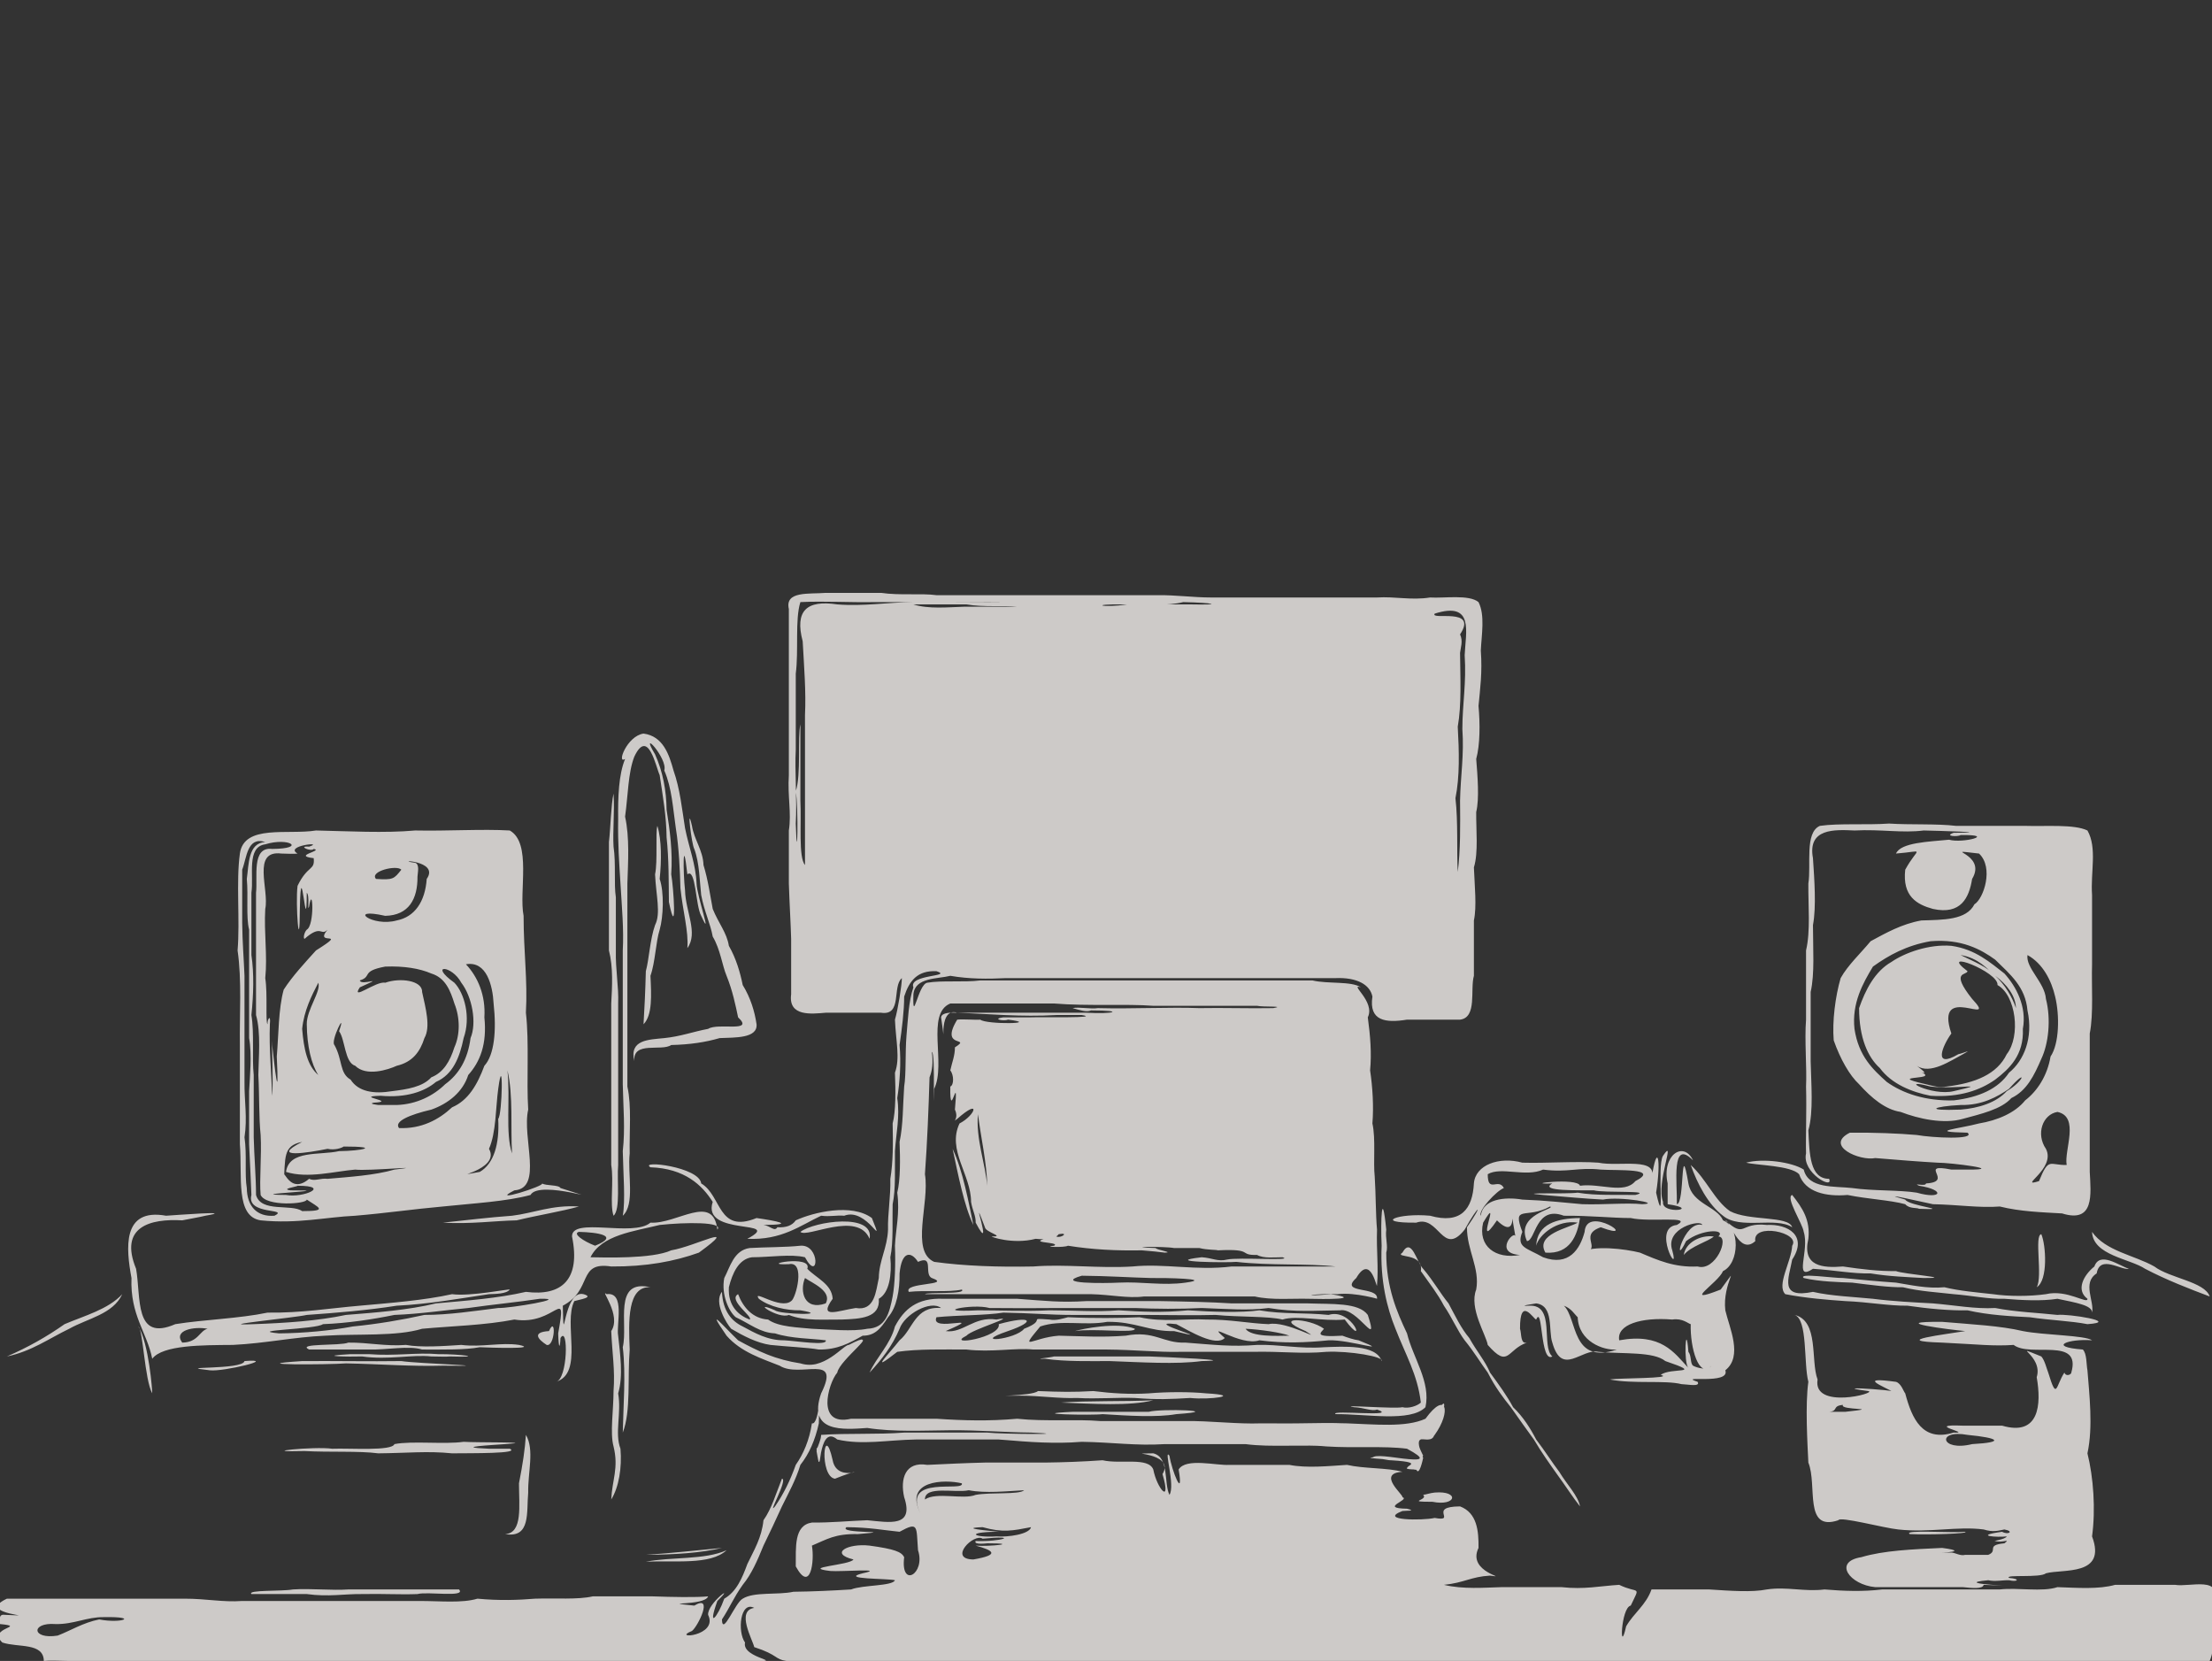 <?xml version='1.0' encoding='utf-8'?>
<!-- Generator: imaengine 6.0   -->
<svg viewBox="0,0,959,720" xmlns:xlink="http://www.w3.org/1999/xlink" xmlns="http://www.w3.org/2000/svg" width="959" height="720" version="1.1">
<rect x="0" y="0" width="959" height="720" fill="#333333" stroke="none"/>
<defs/>
<g id="layer0" opacity="0.8">
<path d="M19,720C23.1,719.5 36.2,720.5 43,720L68,720L94,720L120,720L145,720L171,720L197,720L223,720L248,720L274,720L300,720L325,720C342.7,720.3 321.4,719.2 323,712C319.6,707.3 320.9,693.8 327,697C319,698.2 326.3,710.8 327,714C337.5,717.4 335.8,719.3 341,720L367,720L392,720L418,720L444,720L469,720L495,720L521,720L547,720L572,720L598,720L624,720L649,720L675,720L701,720L727,720L752,720L778,720L804,720L829,720L855,720L881,720L907,720L932,720L958,720C960.8,713.7 959.2,703.5 959,695C964.6,682.8 949.1,688.1 943,687L917,687C909.9,689 900.7,688.3 892,688C885.4,690.2 874.8,688.1 867,689L842,689L816,689C807.6,690 799.4,689.7 791,689C782.4,690.1 774.7,687.7 766,689C759.5,690.3 750.3,689.6 741,689L716,689C713.6,695.8 708.4,699.1 705,705C702,718.5 702.7,696.8 707,696C711.3,686.9 710.5,691.1 702,687C693.7,687.5 686.8,689.1 677,688L651,688C643.6,688.2 634.2,689 626,687C634.9,686.1 637.6,683.5 646,683C654.9,684.2 635.8,681.7 641,671C641.1,663.7 640.4,655.8 633,653C618.6,653.1 632,659.8 622,658C616.8,659.2 597.3,659.1 608,655C609.4,654.8 614.5,655.1 610,654C597.5,653.8 611.7,650.1 608,649C608.6,648 596.7,638.7 608,638C601.6,636.2 591.3,636.7 584,635C576.1,635.5 566.5,636.5 559,635L533,635C527.5,635.4 514.1,631.8 511,637C513.3,650.7 508,637.5 507,631C504.3,627.5 509.7,644 507,648C504.5,642.8 507,631.7 500,630C484.9,630.3 510,629 504,639C508,652.7 501.6,645.3 500,637C497.8,631.5 485.9,634.8 478,633C469.5,633.6 461.2,633.9 453,634L427,634C418.7,634.2 410.4,634.6 402,635C392.4,633.4 390.2,641.1 392,649C396.4,662.2 385.6,659.9 376,659C367.8,659.3 360.1,660.1 352,660C344.1,661.2 345.1,670.8 345,679C351.4,690.8 353.2,676.6 352,670C358.5,667.3 361.9,664.8 372,665C391,663.4 362.9,665 367,662C377.2,662.1 382.9,663.3 390,664C398.4,659.4 397.2,661.7 398,672C401.4,682.2 390.3,688.8 392,675C390.8,672.7 387.9,671.5 377,670C367.5,668.9 359.4,673.4 370,676C368.7,678.5 346.7,679.4 360,681C364.7,681.4 384.7,679.7 374,682C363.6,684.6 384.9,684.2 388,685C387,687.6 374,687 369,689C360.8,689.5 352.6,689.9 344,690C337.1,691.5 326.9,689.9 322,693C318.7,694.7 313.2,709.5 313,702C316.6,696.5 317.9,692.8 322,687C325.8,682.4 328.4,676.4 331,670C333.7,664.5 336.4,658.7 339,653C341.9,647.1 345,641.6 347,635C350.8,630.2 353.4,624.3 355,617C355.4,599.6 355.2,618 352,617C350.9,624.3 348.3,630.3 345,635C342.6,641.7 339.8,647.5 336,653C332.4,657.4 341.8,641.1 339,641C336.5,647.2 334.6,653.9 331,659C330.2,666.7 326.9,671.9 324,678C321.8,684 319.3,690 314,693C311.2,700.9 306.5,706.6 311,694C319.6,685.6 306.6,695 307,700C311.6,709.4 290.7,710.7 300,707C302.6,705 309.5,690.9 301,696C284.3,694.3 305.6,696.3 307,692C301.8,692.5 291.4,692.3 283,692L257,692C250.4,693.5 241,692.7 232,693C224.7,693.6 216.5,693.9 207,693C200.4,695 190.8,694 182,694L156,694L131,694L105,694C96.5,694.6 89.6,693 80,693L54,693L28,693L3,693C-11.7,699.9 20.9,700.8 2,700C-0.7,699.6 -0.1,702.3 0,704C12.1,705.2 -5.7,705.5 1,712C7.8,714.3 18.9,711.9 19,720M25,709C13.7,710.8 13.3,703.2 24,704C31.9,704.2 37.6,700.9 45,701C60.5,700.7 52.9,703.9 43,702C36,703.4 30.5,706.9 25,709M109,691L133,691C142.5,692.3 149.2,690.9 157,691C166,690.8 173.6,691.3 181,691C185.3,689.8 202.3,692.6 199,689L175,689C168.2,689 160,689 151,689C143.9,689.5 134.8,688.5 127,689C122.1,689.9 107.1,689.1 109,691M813,688L851,688C854.8,688.4 859.7,688.9 860,687C885,687.9 843.2,686.7 862,685C864.8,685.7 868.6,684.9 871,685C874.7,685.9 876.2,684.4 871,684C869,682.4 884.6,684.1 887,682C894.3,680 913.5,683.4 907,666C908.6,654.2 907.6,640.5 905,630C907.5,618.5 905.8,604.4 905,594C904.5,591.6 904.8,586.8 903,585C887.3,583.8 896.8,580.2 907,581C904,578.8 886.1,578.8 877,577C867.3,574.7 854.9,574.1 842,573C816.6,572.8 846.2,576.5 852,577C843.8,578.4 818.5,581.3 842,582C858.3,582.8 864,583.6 873,583C880.3,588.6 902.5,579.3 898,595C898.1,595.7 895.8,597 895,595C891.2,600.8 891.8,607.5 888,595C887.3,593.3 886.5,589.7 885,588C870.7,582.3 886,587.5 883,597C885.1,608.9 884.1,622.7 868,618L858,618L851,618C833.4,617.3 855.7,621.4 847,621C833.4,625.2 828.9,614.9 826,604C825.3,603.3 824.3,599.7 822,599C805.1,596.7 815.8,600.6 822,604C831.9,603.2 788.7,600.2 810,603C814.2,603.8 785.8,611.3 788,598C784.9,589.8 788.7,572.5 778,570C783.8,571.8 781.9,591 784,599C782.6,608.9 783.6,625.6 784,634C788,643.8 781.8,664.1 797,659C797.6,657.2 816.8,662.4 823,663C836.6,664.5 848.7,661.5 860,663C864.2,664.3 866.3,663.5 869,663C873.4,663.8 870.6,665.5 868,664C854.9,665.8 866.3,666.5 870,666C869.6,667.3 862.9,668.2 865,668C868.3,669 871.9,666.7 869,669C860.7,669.8 866.5,672.2 862,674L852,674C849.9,674.6 847.8,673.1 846,673C831.1,673.3 858.1,673.1 842,671C829.1,671.6 816.7,672.1 807,675C794.5,677 802,687 813,688M280,677C292.3,676.3 307.9,678.6 315,672C305.5,676.3 290.8,674.8 280,677M422,676C410.8,675.9 422.3,664.4 426,667C442.5,665.4 434.2,668.4 423,668C421.8,669.9 428.7,668.9 428,669C442.7,669 429,670.5 423,670C430.8,672.1 433.6,674 422,676M280,674C292.5,673.9 303.8,673.2 313,671C302.6,672 291.8,673.2 280,674M432,666C422.4,666.6 418.1,664.2 432,664C438.5,664.3 412.3,662.5 426,662C434.9,664.5 439.1,663.5 447,662C446.3,665.1 437,666.4 432,666M219,665C230.2,666.9 228.2,655.5 229,647C228.8,638.2 231.8,628.4 228,622C227.6,628.4 226.6,634.8 225,643C225,652.7 226.7,664.6 219,665M828,665C835.8,665.4 854.1,664.8 852,664C846.1,664.6 824.7,663 828,665M399,656C391.8,641.6 409.5,641.2 417,643C418.4,647 390.8,639.1 399,656M685,653C684.2,648.4 679.3,643.5 676,638C673,634.1 669.9,629.1 666,624C663.5,619.2 660.4,614.2 656,610C653.3,605 649.9,600.3 646,595C643.9,590 640.1,585.6 637,580C633.5,575.9 630.9,570.4 628,565C624.4,560.6 621.5,555.3 617,550C614.2,547.3 612,535.9 608,543C604.3,545.5 617.3,542.8 616,551C619.8,556.4 623.4,561 626,566C629.5,571.1 631.9,576.9 635,581C639.1,586 642.1,591.1 645,595C648.2,601.3 651.7,605.9 655,610C658.7,615.3 662.1,620 665,624C668.5,629.9 671.9,634.6 675,639C678.6,643.9 682.1,649.4 685,653M621,651C631.5,653.1 632.9,646.1 622,647C620,647.2 618.5,647.8 617,648C619.5,650.3 609,651 621,651M265,650C268.3,644.7 269.7,636.2 269,628C266.4,621.2 269.5,612.7 268,604C270.3,596.4 268.8,586.6 268,579C267.1,574.4 271.2,559.9 263,561C259.8,558.4 269.6,570.1 265,577C265.4,586.6 266.7,593.8 266,603C266,611.2 264.4,621.2 266,627C268.3,636.4 265.4,641.4 265,650M401,650C400.9,643.8 414.1,647.3 420,646C427.3,647.4 436.4,646.4 444,646C442,648 429.3,646.8 423,648C417.7,650.2 405.9,646.6 401,650M362,641C380.5,633.6 363.1,644.2 361,633C357.1,615.4 355.1,640.1 362,641M613,637C617.3,638.1 615.9,632.1 617,631C610.3,617.9 621.4,628.5 622,621C622,617.8 625.7,618.5 625,615C628.6,600.1 623,615.1 617,616C608,618.7 594.7,617.4 583,617C572.3,616.5 559.5,617.4 547,617C535.4,617.4 525,615.8 512,616L476,616C465.7,615.1 452.6,616.3 441,615C428.8,616.1 417,615.8 405,615L369,615C353.2,618.6 359.4,599 363,594C364.7,589.3 383.2,575.1 368,583C365.7,582.8 357.2,594.7 346,591C336.6,589.4 328.3,585.6 320,581C313.6,574.9 305.6,565.3 315,579C321.3,586.2 330.5,589 338,592C346.8,597.6 364.8,586.3 356,604C350,621.2 365.8,619.7 376,619C387.7,620.8 400.3,620.1 412,620C424.6,619.9 435.6,620.9 447,621C467.5,621.9 434.1,621.7 428,621L392,621C381,621.9 368.4,621.2 357,622C355.3,623.1 355.5,626.4 354,628C356.2,645.6 354,616.3 363,624C374,626.5 384.7,624.2 397,624L433,624C445.8,625 456.8,626 469,625C481.7,625.1 492,626.8 504,626L540,626C551.3,627.5 564.8,626 575,627C587,627.8 600.1,626.7 610,628C626.9,637.1 600.4,629.6 594,632C597.7,632.5 600.8,632.4 603,633C621.2,634.1 604,636 613,637M614,637C615.3,640.1 616.8,632.8 617,632C611.7,619.2 618.9,626.4 622,622C629.3,611.9 627.1,602.5 618,615C609.5,618.9 596,617.4 584,617C573.4,616.7 560.9,617.2 549,617C536.4,617.5 525.1,615.8 513,616L477,616C466.4,615.1 453.2,616.3 441,615C429.4,616.1 417.7,615.8 406,615L369,615C353.7,619.2 358.9,599.8 363,595C363.9,589.5 383.1,575.6 369,583C365.7,582.5 357.9,594.4 347,591C336.9,589.5 327.7,585.6 320,581C313.6,574.9 305.6,565.3 315,579C321.3,586.2 330.5,589 338,592C346.8,597.6 364.8,586.3 356,604C350,621.2 365.8,619.7 376,619C387.7,620.8 400.3,620.1 412,620C424.6,619.9 435.6,620.9 447,621C467.5,621.9 434.1,621.7 428,621L392,621C380.4,621.9 367.7,621.2 356,622C355.9,624.4 354.7,626.2 354,629C356.7,644.8 353.7,615.4 363,624C374.6,626.3 385.3,624.2 397,624L434,624C446.2,625.2 457.6,625.9 469,625C482.2,625.2 492.6,626.8 505,626L541,626C552.2,627.4 566.5,626.1 576,627C588.3,627.8 601.4,626.7 612,628C626.8,638 596.5,628.5 595,632C599.4,632.1 601.3,633.2 604,633C622.1,634.2 602,636.9 614,637M164,630C176.3,629.9 185.4,628.9 196,630C204,629.9 225.9,630.2 221,628L212,628C195.5,627.3 213.9,626.4 219,626C234,625 206.4,625.4 201,625C192.8,626.2 178.6,624.5 171,626C169.9,629.1 151.8,627.7 144,628C136.3,626.9 109.9,629.6 132,629C143,629.6 155.6,628.9 164,630M855,626C841.2,629.4 839.5,619.5 853,622C866.5,623.3 869.5,625.2 855,626M556,622L516,622C505.2,621.5 489.7,623.2 479,621C493.2,620.4 505.3,622.3 518,621C529.9,622.9 544.9,621.9 556,622M270,621C273.6,611.7 272,597.3 273,585C272.5,572.8 271.9,557.4 282,558C265.6,554.3 272.4,573.9 270,584C271.4,595.6 270.2,610.2 270,621M478,613C489,613.7 501.5,614.5 510,613C532,611.5 503.2,610.5 498,612L465,612C443.4,613 474.3,613.6 478,613M579,613C592.5,612.9 611.4,616.6 618,610C620.4,599.1 612.6,588.6 610,578C605.6,568.7 601,558.1 601,543C601.9,540.2 600.5,536.7 601,533C599.1,514.2 598.5,529.2 599,540C598.3,555.2 601.4,567.2 605,576C609.3,587.1 614.6,595.9 616,608C614.4,609.5 610.6,610.7 608,610C604.9,610.8 579.4,608.8 587,610C591.6,610.2 594.8,611.9 597,611C607.1,614.5 576.5,611 579,613M800,612L793,612C797.1,611.7 794.2,609.4 799,609C797.4,611.5 817.4,610.1 800,612M460,608C473.9,608.5 489.7,609.6 500,607C486.9,607.6 471.7,607.1 460,608M492,606C502.2,606.8 507.2,606.5 516,606C524.5,606.9 539.2,604.9 523,604C516,603.3 506.1,603.3 498,604C490,604.5 482,604 474,603C465.3,603.5 460.2,603.4 450,603C447.5,605.4 424.6,605 442,605C451.4,605 458.7,606.3 467,606C475.6,606.5 485,605.7 492,606M66,604C66.1,603.1 64.5,582.3 60,575C62,576.3 62.7,598.1 66,604M729,600C731.9,600.1 737.3,601.3 736,599C726.7,595.9 750.3,600.5 748,594C755.7,587.9 749.8,575.7 748,568C746.6,556.3 755.4,546.3 746,559C728.4,565.9 744.9,556.2 747,551C754.2,547.6 754.5,531.9 747,529C744.4,522.9 733.6,521.9 732,513C728.4,492 730.5,521.8 727,522C727.2,513.1 724.4,493.2 734,503C729.9,494.3 720.3,500.8 723,513L723,522C738.1,524.2 720.2,526.7 721,521C717.8,512.8 726.9,492.3 721,501C718.2,505.3 722.1,535 718,517C720.3,502.8 718.5,494.3 716,511C719.3,501.2 702,505.9 693,504C683.4,503.3 670.6,504.3 660,504C649.9,501.2 639.6,505 639,513C638.4,524 633.5,530.8 620,527C606.2,525.7 595,530.2 614,530C623.9,526.5 625.4,545.1 635,533C641.1,522.1 643.4,521.3 636,532C635.9,541.8 641.7,549.8 640,559C636.8,567.1 644.3,578.6 645,583C654.2,593.5 653.2,585 662,582C659.1,582.8 659.7,578.1 659,576C658.9,561.5 664.9,571.9 666,572C668.9,565.3 667.7,591.1 673,588C668,583.7 674.5,565.4 663,566C657.3,566.3 665.1,565.2 666,565C673.8,566 671.2,576.8 673,582C677.2,596.9 685.7,584.4 693,586C703.9,587 716.8,585.8 722,590C739.6,596 724.2,592.6 720,596C726.3,597.6 701.4,597.3 698,598C708.2,600 721.8,598.2 729,600M241,599C253.3,595.3 244.1,573.5 249,564C251.3,563.3 257.8,562.4 253,561C244,558.8 244.5,587.6 244,566C257.2,559.1 250.1,546.7 265,549C280.2,549.1 292.4,546.8 303,543C321.6,529.4 301.7,540.2 291,542C282.8,545.8 261.6,545.1 256,545C260.8,535.3 274.8,533.8 286,531C297.2,529.8 313.9,529.6 311,533C309.2,517.1 293.5,530.7 282,530C274.5,536.4 247.8,527.4 248,536C251.8,554.6 243.6,562 228,560C215.9,562.8 202.3,563.8 189,565C177.1,567.9 162.6,569 150,570C137.6,572.6 124,573.5 110,574C90.6,574.8 128,571.2 133,570C145.8,569.1 159.3,568 172,566C186,565.3 199.2,562.9 212,561C214.7,560.9 219.6,560.9 221,559C221.1,558.6 203.6,562.1 196,561C183.8,563.7 169.3,564.8 156,566C143,567.1 130.6,569.2 116,569C103.6,571.6 88.4,572 76,574C58.1,581.8 61.2,562.5 59,550C51.5,531.7 65.2,528.2 79,529C82.4,528.3 86.7,527.6 89,527C103.3,524.6 75.4,526.8 72,527C52.7,523.5 54.7,541.4 57,554C56.4,570.2 63.7,577.4 66,589C70.5,583 87.8,583.1 101,583C115.3,582.3 127.2,579.6 141,579C155.1,578.1 171.9,579.4 183,576C196,574.8 210.2,574.5 223,572C241,574.9 245.9,556.3 242,578C242.2,585 242.8,584.6 243,580C246.5,574.2 246.2,598.1 241,599M377,595C382.2,589.4 386.9,583.4 390,576C392.1,569.8 403.4,563.4 408,567C396.6,566.1 395.9,576.2 390,581C385.1,587.3 376.3,595.9 389,586C398,584.7 409,585 419,585C429.9,586.3 440,584.2 448,585L480,585C491.8,585.1 502.2,586.2 511,586L543,586C555.2,585.7 564.5,587 575,586C584.9,585.5 600.2,588.1 599,590C596.7,582.7 582.4,583.7 574,584C563.6,584.8 554.3,582.7 545,583C533.9,583.9 526.1,582.9 514,582C504.2,582.4 500.6,576.6 488,579C477.4,579.8 469,579.2 459,579C447.3,579.9 441.5,586.4 451,575C460.1,571.9 470.2,574.8 480,573C492.2,572.8 498.4,577.3 509,577C530.8,582.3 493.6,572.1 510,574C516.1,577.2 527.1,583.9 531,580C521.8,571.9 537.8,583.8 546,581C556.9,582.4 566,582 576,581C585,580.6 604.5,587.2 589,581C587.2,580.8 584.1,579.8 582,579C568.7,579.8 572.9,577.6 574,576C567.6,571.2 550.8,570.6 566,577C574.6,582.4 557.5,572.3 550,574C541.7,573.7 533.1,571.9 523,572C513.9,571.5 504.6,573.3 494,571C486.3,571.4 473.4,571.5 463,571C460.9,571.5 457.9,572.6 455,572C444.6,571.3 454.5,571.9 444,576C440.4,580.7 420.3,582.7 437,577C449.6,572.7 447.1,570.1 433,574C434.3,579.7 409.5,583.8 419,579C421.2,576.3 442.4,570.1 432,572C422.2,570.5 417.5,578.1 410,577C428.7,568.9 402.9,578 406,571C414.8,570.1 427.7,570.2 435,569C447.3,569.2 455.2,570 465,570L496,570C507,570.1 519.8,570.2 527,570C537.4,571 550,570.5 556,572C562.5,570 573.2,572.9 583,572C593.1,585.5 586.4,566.7 576,570C565.4,568.9 556.5,569.8 546,568C538.2,569.1 525.7,568.7 515,568C504.3,569.1 494.4,568.6 485,568C475.2,568.8 465.7,568 455,568C444.2,568.5 433.4,568 424,568C402.6,569.1 421.4,564.9 429,567C437.9,567.1 450,567.1 460,567L492,567C501.4,567.4 511.1,567.5 521,567C532.5,567.4 540.9,568.2 550,567C561.6,568.9 570.4,568.1 581,568C588.6,566.6 598.1,585.6 593,570C589,564.5 577.4,565.4 567,565L534,565C524.8,564.4 514.3,564.2 503,564L471,564C459.7,564.7 453.5,563.9 441,563L409,563C397.5,562.5 391.9,567.6 388,575C386,582.8 380,588.3 377,595M91,594C96.8,594.7 121.2,588.8 106,590C105.3,594 73.7,592.1 91,594M732,593C725.8,586.3 720.2,577.7 702,581C700.8,574.2 711.5,570.9 725,572C729.5,571.3 731.9,573.8 733,574C732.7,584.1 736.5,597.9 742,592C740.4,594.3 735.6,592.9 734,592C732.7,590.9 733.4,587.7 732,586C730.9,571.6 729.8,590.9 732,593M192,592C220.2,592.3 180.6,591.1 174,590C160.2,590.2 146,589.9 131,590C103.6,591.8 142.8,591.6 150,591C165.1,591.3 178.6,592.4 192,592M481,590C494.7,590.5 510,591.5 521,590C538.5,589.7 504.6,588.2 498,588L457,588C455.6,588.5 447,589.2 453,589C462.3,590.3 472.5,590 481,590M157,588C168.4,589.6 178.6,587.1 187,588C189.5,588 193.7,588.2 195,588C211.1,588.5 199.3,586.9 190,587C180.5,586.2 171,587.9 160,587L152,587C136,587.9 151.5,588.2 157,588M3,588C13.6,585.8 21.1,580.3 30,576C38,571.5 49,569.7 53,561C46.9,567.6 36.7,570.3 28,574C20.2,579.5 12,584.1 3,588M355,585C363.1,585.1 368.3,582.2 374,579C379,579 381.6,576.4 385,571C388.8,566.8 390.1,559.1 390,552C390.9,542.4 394.9,542.2 398,547C405.1,543.8 400.4,552.4 404,554C413.2,557.3 391.6,555.8 394,560C401.2,559.2 411.3,560.3 417,559C419.2,561.2 401.9,560 401,561L425,561L449,561L473,561C481.6,561.2 488.9,562.9 496,562L520,562L544,562C551.2,563.7 561,562.8 567,563C574.1,563.2 591.5,563.3 577,561C561.4,562.3 570.2,560.6 580,561C587.4,560 598.9,563.5 597,563C597.7,557.4 580.3,561 588,554C594.5,542.8 597,559.9 597,557C597.7,549.3 596.7,542.2 597,533C596.4,526.5 596.5,517.5 596,510C595.3,503.8 596.5,493.7 595,487C595.6,479.8 595.1,471.3 594,464C594.7,456.6 594.1,449.1 593,441C596.4,434.1 584.6,426.2 590,428C585.9,425.2 575.6,426.6 569,425L545,425L521,425L497,425L473,425L450,425L425,425C418.1,425.9 408.1,424.9 402,426C398,426.6 395.6,444.9 396,431C396.7,423.6 406.5,424.4 412,423C420.1,424.4 428.3,424.4 436,424L460,424L484,424L507,424L532,424L556,424L579,424C588.4,423.6 594,426.9 595,432C593.4,442.6 600.7,443.5 610,442L633,442C640.5,441.1 637.3,428.9 639,423L639,399C640.3,393 639.3,383.9 639,376C641,369.6 639.9,359.5 640,352C641.4,346.3 640.6,336.5 640,329C641.7,322.8 641.7,313.7 641,306C641.7,298.6 642.7,291.5 642,282C642.3,275.2 643.9,266.7 641,261C636.9,257.6 626,259.4 620,259C611.9,260.3 604.8,258.5 597,259L572,259L549,259L525,259C517.5,259 509.6,257.9 502,258L477,258L453,258L430,258L406,258C399.5,257.1 390.2,258.2 382,257L358,257C350.7,257.6 340.2,256.1 342,264L342,288L342,313L342,336C341.4,345.3 343.2,352.4 342,360L342,383C342.3,392.2 342.8,399.9 343,407L343,431C341.7,440.8 351.9,439.5 358,439L382,439C391.3,440.4 386.7,427.6 391,424C391,427 389.3,437.6 388,442C388.4,451.4 390.3,458.7 388,465C388.3,472.7 388.4,481.7 387,487C387.2,495.6 387.2,503.7 386,511C386.2,518.7 384.8,526.3 385,533C384.7,541 381.1,546.4 381,554C379.7,559.8 379.3,568.4 371,567C363.5,568.1 354.5,572 361,563C360.6,556.6 354.1,554.2 350,550C352.4,543.6 327.9,548.6 342,548C349.4,546.5 345,563 343,564C338.3,567.9 325.9,558.6 329,563C333.6,566.5 341,568.1 347,568C360.9,570.3 338.1,569.8 336,568C325,563.2 337.4,572 342,570C348.8,572.8 357.9,571.9 365,572C373.1,571.7 381.7,571.3 381,563C385.6,560.4 386.7,552.5 386,545C387.4,538.3 386.8,528.8 387,522C388.4,515.3 387.9,506.6 388,499C388.5,491.2 390.2,484 389,476C390.1,469.1 390.7,460.7 390,453C391,446.2 392,438.2 392,432C394.2,425.2 397.7,420.6 406,421C413.5,423.4 393.7,422.3 396,428C393.9,433.9 393.6,442.5 393,449C392.4,456.2 392.9,465.6 392,471C391.4,479.3 391.6,487.6 390,495C390.3,502.3 390.4,511.4 389,517C390.2,525.9 388.3,533.1 388,540C388.3,547.9 388,556.6 387,562C385.6,569.2 384,575.7 376,576C369.6,577.3 359.6,576.3 352,576C346.4,575.4 337.5,575.3 333,572C326.4,571.6 322.2,566.8 320,561C315.4,563.5 326.8,571 325,572C320.5,570.3 315.5,566.4 316,558C317.5,552 320.2,545.8 326,545C333.6,545 343.1,543.5 349,545C355,556.3 355.7,539.3 347,540C340.7,540.7 331.5,540.6 325,541C318.1,542 316.5,549.3 314,554C312.6,561.1 316,568.6 319,571C325.2,573.9 329.5,577.7 336,578C343,580.3 352,580.2 358,581C358.8,583.5 345.5,581.3 340,581C332.9,581.1 327.2,577.8 322,575C317.2,572.7 313.4,568.4 313,560C309.3,564.5 315,573.8 317,576C322.3,579.1 328.2,582.2 334,583C341.4,583.8 350,584.1 355,585M701,585C681.1,591.7 684,571.6 678,566C681.3,567.2 682.6,569.7 684,571C684.4,581.5 695.1,585.5 701,585M134,585L160,585C167.7,585.2 177.3,583.2 183,585C192.2,585 201.7,585.2 208,584C212.5,584.2 234,584.9 225,583C217.2,581.8 208.9,584.1 200,583C192.5,583.5 182.4,584.2 176,583C167.2,583.7 159.7,581.9 151,582C147.5,583.5 128.3,582.2 134,585M237,583C240.6,584 241.2,569.9 238,577C230.2,577.5 233.6,580.8 237,583M79,582C75,576.6 84.2,574.9 90,576C86.5,576.8 86,581.9 79,582M559,579C553.5,579.1 542.4,579.6 540,576C546.5,576.3 555.7,577.7 559,579M121,578C106.1,576.6 137.2,576.3 140,574C150.7,573.6 161.7,571.9 171,570C182.1,569.6 193.1,567.9 203,567C213.4,565.5 224.9,564.4 234,563C247.6,562.7 220.7,567.2 216,567C205.5,568.3 194.6,570 184,570C174.1,572.2 163.3,574 153,575C143.4,576.8 131.8,577.9 121,578M466,577C474.1,575.7 492.4,578.1 492,576C484.6,572.9 468.9,576.1 466,577M905,574C919.6,573 896.4,569.4 892,570C883.8,569.1 873.6,568.7 865,567C856.5,567.5 847.6,565.8 838,565C830.5,564.6 820.4,564.1 812,563C804,562.2 793.7,561.8 786,560C771.4,563 775.4,554.5 777,546C783.8,535.7 775.2,530.5 766,531C754.1,529.7 756.9,537.1 748,529C749.9,528.5 753.9,544.5 761,538C759.7,529.9 780.8,534.2 777,540C776.6,547 770.1,557.1 774,561C782.7,562.7 792.6,563.5 800,564C810,564.4 818.9,566.1 827,566C835.9,567.3 845.7,568.2 853,568C862.1,570.1 872.2,570.6 880,571C888.7,572.3 897.8,572.6 905,574M907,569C908.1,564.1 902.6,556.1 909,552C910.4,543.7 919.7,550.8 923,550C918.9,548.8 910.4,542.2 908,549C903.3,552.8 899.9,559.2 905,563C905.2,565.6 896.2,558.8 887,561C879.9,562 870.8,562 864,561C857.7,560.3 849.4,559.6 843,558C835.5,558.7 828.3,557 822,556C814.6,555.5 807.2,554.8 799,554C795,554.1 779.3,551.7 782,554C788.7,555.6 797.5,555.8 803,556C811.1,557 819,558.1 825,558C832.4,559.8 840.1,560.2 847,561C854.8,561.6 862.1,563.2 869,563C876.5,563.6 885,564.1 892,563C900,564.7 907.1,565.8 907,569M358,565C348.6,568.3 346.6,559.7 349,554C352,556.1 360.9,559.7 358,565M958,562C955.9,555.6 940.7,554.1 934,549C925.4,544.1 912.9,542.4 907,534C907.4,544.2 923.4,545.6 930,550C939.1,554.8 949.5,558.8 958,562M883,558C888,555 887,539.6 885,535C881.8,535.4 885.7,553.4 883,558M514,556C504.3,557.4 495.1,555.5 485,556C479.3,556.3 456.4,556.6 469,553C480.3,553.1 490.6,553.8 499,554C504.9,553.9 526.5,554.3 514,556M834,554C848.4,554.1 825,552.3 822,551C814.7,551.1 807.1,550.2 799,549C790.3,549.7 781.2,549.1 784,537C784.9,528.9 781.5,523.7 777,518C773.9,518.9 781.6,530.6 782,534C784.6,542.1 777.4,555.7 786,550C795.3,550.6 803.4,552.2 811,552C818.7,553.3 827,553.6 834,554M579,549L534,549C518.7,550.9 504.7,547.6 491,549C476.7,549.9 461.5,547.9 448,549C433,549.3 418,548.8 405,547C394.6,542.3 403.1,521.6 401,509C402,495.3 402.6,480.3 403,467C404.2,464 404.6,460.6 404,456C405.7,456 404.3,489.7 405,472C410.3,461.1 401.3,439.4 412,435L457,435C471.5,436.2 488.1,435.1 500,436L545,436C547.7,436.6 557.7,436 552,437C542,437.2 529.8,436.8 520,437C507,436.5 491.1,437.4 476,437C472.9,437.5 467.9,436.4 465,437C468,437.8 471,438.9 473,438C488.2,438 482.8,439.7 471,439L426,439L415,439C412.5,438.9 408.3,438.8 408,441C410.9,460 405.5,436.1 415,439C428.9,439.5 442.6,440.9 458,440L469,440C477.7,441.4 451.9,440.8 447,441L435,441C429.7,441.7 435.3,442.8 437,442C451.9,443.8 427.6,444.2 425,442C423.2,442.2 417.7,441.7 415,442C407.1,454.9 421.6,449.2 414,454C414,457.7 412.8,460.3 412,464C413.6,466 413.6,470.4 412,471C411.7,487.7 415.7,462.3 414,481C416,485.3 412.2,486.9 415,485C425.6,475.7 422.8,483.5 416,487C410.5,498.5 421,509.2 421,521C421.6,524.7 423.1,527 423,530C431.5,546.1 419.7,512.6 427,532C427.3,534.2 436,536.1 430,536C429.1,536 439.1,539.6 449,537C453.2,537.4 457.1,537.4 459,535C463.8,534.1 459.9,536.9 458,536C441.1,539.1 460.4,538.1 457,540C451.3,540.5 461.5,540.9 463,540C473.6,541.7 484.2,542.2 495,542C499.1,542.3 502.6,542.7 505,543C509.1,542.9 501.6,541.9 501,541C486,540.5 504.7,540.2 509,541L520,541C523.4,541.9 527.6,541.7 528,542C543.9,541.2 536.7,544.2 545,544C547.9,545.6 552.4,545 556,545C561.7,546.7 536.7,544.9 532,546C527.9,547 525.7,545.3 521,545C502.6,547.1 532.6,547.4 536,547C550.5,548.7 567.2,547.6 579,549M736,549C725.9,549.5 718.8,546.3 711,543C704.6,541.4 690.8,539.6 685,543C696.3,542.2 683.5,535.6 694,532C711.6,538.6 687.8,521.8 687,534C685,541.5 680.2,549.1 669,545C661.6,540.8 657.3,540.8 660,534C655.4,521.9 661.8,528.7 672,523C674.8,524 656.8,526.3 662,538C665.8,537.8 665.7,522.4 678,527C689.1,526.9 699,528 707,528C715.3,529.9 734.4,526.9 727,531C716,532.1 728.5,554.5 725,542C721.7,532.3 737.5,528.4 738,531C730,528.8 724.9,550.6 731,538C737.8,532.7 748.4,532.7 745,536C750.1,536.1 743.7,551.3 736,549M659,544C648.4,546 640.6,540.2 643,530C651.6,515.6 638.5,544.4 649,529C659.4,539.3 653.6,517.5 657,536C656.6,532.9 647.3,543.3 659,544M730,544C733,540.2 740.8,538.1 743,536C737,535.2 730.7,538.8 730,544M670,543C680.9,543.8 683.9,535.2 685,528C674.9,528.1 666.4,530.6 666,540C667.2,535.2 675.2,528.6 684,530C680.2,532.3 665.4,535 670,543M258,540C252.8,538 248.1,534.7 251,534C259,534.2 269,535.6 258,540M324,537C338.9,537.7 347,531.2 356,527C359.9,527.5 362.6,526.7 366,527C376,523.1 383.9,542.8 378,528C369.2,521.5 352.6,525.5 345,529C343.4,531.3 340.8,532.2 337,532C335.8,534.1 333.9,531.3 331,531C345.6,530.9 336.3,529.2 328,528C311.1,534.9 313,518.3 304,513C303.2,505.8 276.9,502.8 282,506C296.8,506.5 304.4,513.7 309,521C304,536.2 340.4,528.3 324,537M377,537C379.2,525.6 353,529.4 347,534C349.9,536.8 371.8,524.7 377,537M777,532C775.5,526.9 758.2,529.4 750,525C743.3,520.3 739.9,511.3 733,505C735.9,513.2 740.6,522.2 747,527C754.4,533.2 769.8,527.3 777,532M422,531C420,521.7 417.6,507.8 413,498C415.4,509.2 418,522.8 422,531M192,530C204.1,530.7 214.4,529.2 224,529C233,526.8 243.2,525.2 251,523C239.4,522.2 231.2,525.9 222,527C212.1,527.7 201.6,529 192,530M113,529C129,530.6 141.1,527.6 154,527C167.2,525.9 179.5,524.1 192,523C205.5,521.6 219.8,520.8 230,518C233.8,511 267.8,523 243,515C242.2,513.5 236.7,514.1 235,513C236.5,514 211.4,521.9 223,516C235.6,515.1 226.2,493.2 229,481C228.2,468.4 229.5,452 228,439C228.8,425 227,412.7 227,397C224.9,386.3 230.6,365.4 221,360C209,359.3 193.8,360.3 180,360C166.9,361.2 150.8,360.3 137,360C124.8,362 105.8,357.2 104,370C102.3,382.2 104.1,399.1 103,412C104.9,424.8 103.8,440.1 104,453C104,468.3 104,483.5 104,496C105.1,510.1 102,527.3 113,529M642,527C640.7,524.8 648.9,516.1 652,515C649.6,510.4 645,517.5 645,509C650.7,505.6 661.5,510.4 669,507C679.8,508.4 684.1,505.9 694,507C701.2,507.5 720.1,506.3 709,512C704.2,517.8 693.7,512.8 685,514C684,510.3 658.9,513.5 673,513C666.8,516.5 685,515.9 691,516C695.6,517.2 717.3,515.9 709,518C701.7,517.8 692.1,518.4 684,517C679.4,517.7 655.7,516.8 669,518C678.8,518.8 687.1,519.6 695,520C702.2,518.5 721,521.7 712,522C705.3,521.3 695.2,522.3 686,522C678.2,521.3 670.2,520.4 660,520C652.3,518.7 642.8,519.8 642,527M119,527C111.3,527.6 107.1,522.8 107,515C106,509.2 107.1,500.4 106,493C107.3,484.6 105.9,477.1 106,469L106,446L106,423C105.7,415.6 105.1,408.6 105,400L105,377C107,371.9 107.1,362.5 115,365C107.5,365.4 107.9,374.8 107,381C107.7,388.5 106.6,397.4 108,403L108,427L108,450C109.3,457.2 108.3,467.1 108,473L108,496C108.4,504.9 108.8,512.2 109,518C106.7,526.9 125.7,523.6 119,527M266,527C269.1,524.3 267.4,511.6 268,505L268,482L268,459L268,435C268.3,427.8 266.8,420.3 267,412L267,389C266.1,383.1 267.1,374.5 266,367C265.6,360.5 266.5,352 266,344C264.9,348.8 264.7,359.2 264,365L264,388L264,412C265.9,419.4 265.4,427.6 265,435L265,459L265,482L265,505C266.2,512.3 264.3,522 266,527M270,527C275.4,522.1 272,508.8 273,500C272.8,490.7 273.9,479.7 272,471L272,441L272,412L272,383C272.3,373.6 273,363 271,354C272.3,344.7 272.3,334.9 275,328C281,315.3 284.4,332.6 286,336C287.4,345.4 288.9,353.8 289,363C290,372.4 289.9,382.4 290,391C293.6,408.4 292,384.2 291,379C291.7,369.2 290.4,359.9 289,351C288.9,342.8 287.4,334.5 284,327C276.8,315 289.6,328.7 288,334C291.3,341.5 291.8,350.8 293,359C294.4,367.7 294.8,377.8 295,385C296,394.8 298.6,403.8 298,411C302.8,404.4 297.2,395.2 297,386C296.1,378 296,361 298,379C301.7,376.1 301.5,392.5 304,397C309.2,408.4 302.1,388.3 302,383C301.6,374.4 298.7,367.5 297,359C295.7,350.8 294.8,341.9 292,334C290.1,327.1 287.5,319.1 279,318C271.8,319 267.2,331.5 271,329C268.2,335.9 267.9,345.5 268,355C267.8,365.6 268.5,374.8 269,383C269.6,393.1 270.5,402.9 270,412L270,441L270,470C270.2,480.2 271.1,489.2 270,499C270.2,508.8 271.2,520.5 270,527M894,526C908.1,530.4 906.5,517.7 906,508L906,478L906,448C907.7,439.4 906.7,427.3 907,418L907,388C906.3,378 909.3,367.6 905,360C899.2,357.2 887.1,358.3 878,358L848,358C839.7,357 828.1,357.6 819,357C809.3,357.7 797.3,356.8 789,358C782.3,360.9 785.3,375 784,383C783.9,392.6 785,403.5 783,412L783,442C782.3,450.9 783.4,463 783,471C783.3,481.3 782.8,494 783,500C781.1,508.4 795.1,515.9 793,511C784.6,511 784.5,500.2 784,490C786.3,481.9 785.2,469.7 785,460L785,430C786.8,422.1 786,411.4 786,401C787.5,393.1 786.6,381.1 786,372C783.6,359 795.3,359.6 804,360C815.5,359.4 824.7,361.2 834,360C839.6,360.1 866.2,360.9 847,361C842.6,362.5 848.8,362.8 850,362C866,361.7 850.9,365.7 845,364C836,364.9 824.1,365.2 822,370C835,369 831.5,366.9 826,377C824.7,388.6 831.1,392.1 838,394C850.2,396.7 853.7,389.1 855,381C861.9,369.6 840,368 858,370C864.5,376.1 860,389.6 856,392C852.5,398.9 842.5,398.7 833,399C824.5,400.5 817.5,404.5 811,408C806.8,413.1 801.1,418.4 798,424C795.7,431.9 794.3,442.7 795,451C797.9,459.2 801.9,466.2 806,470C811.4,476 817.4,481 824,482C831.8,485 842.7,487.4 851,485C858.7,482.9 867.7,480.9 872,476C878.7,472.8 881.9,466.2 885,459C888.1,452.5 889.3,441.9 887,433C886.5,425.9 878.2,419.6 879,414C885.7,417.7 889.4,425.1 891,432C893,440.2 892.8,452.4 889,458C887.6,466.3 883.3,472.9 878,477C873.6,482.5 865.8,485.7 858,487C849.4,489.3 834.7,490.6 853,491C856.8,494.2 837.6,493.2 831,492C823,491.3 812.4,490.9 802,491C790.8,496.6 806.3,503.4 813,502C822.5,502.8 832.7,503.6 840,504C845.9,504 870.1,507.1 853,507L846,507C830.9,504 847.6,512.3 835,513C835,514.5 828.8,512.6 832,514C843.5,515.8 841.9,520.1 831,517C823.6,515.8 812,516.3 803,515C795.2,514.1 784,515.4 782,507C776.9,503.7 764.3,502 757,504C761.9,505.2 776.3,505.2 780,509C782.6,516.9 791.8,518.8 801,518C809.8,519.8 819.3,520.2 826,522C827.8,524.1 831.1,523.4 832,524C847.4,524.6 827.5,522.8 826,520C811.9,516.1 835.4,521.5 838,522C848.8,522.2 858.3,523.7 867,523C875.8,525.2 885.3,525.5 894,526M131,525C126.3,521.7 113.2,525.8 111,518C111,510.3 110.2,501.3 110,493L110,466C109.2,458.7 110.3,447.9 109,440C109.9,431.4 110.2,422 109,414L109,387C110.1,379.5 106.8,367.1 115,366C125.3,362.8 133.1,367.9 118,368C108.9,366.9 111.8,380.4 111,387L111,413L111,440C113.2,447.7 112.1,458.6 112,466C112.5,475.1 112.2,484.4 113,492C113.5,500.8 112.4,511.6 113,518C115.4,523.2 133,521.9 133,520C138,523.4 142.6,525 131,525M124,518C103.1,517.8 149.7,515.9 126,516C121.3,515.4 129,514.4 129,514C143.8,514 131.5,519.4 124,518M428,514C427.2,504.4 423,493.6 424,483C425.1,492.2 427.9,504.5 428,514M123,513C123.8,501.9 122.5,496.6 131,495C116.5,502.4 133.7,499.7 142,498C145.2,498.7 148.2,497.6 149,497C165.5,497 156.9,498.9 147,499C138.6,500.9 125.3,498.4 124,508C133.4,511 145.3,507.7 154,507C159.4,507.7 187.2,505.1 171,507C162.4,509.5 151.2,510.2 142,511C138.9,510.6 136.5,512.2 134,511C124.2,519.4 122.2,501.3 123,513M884,512C874.4,515 891.5,506.7 887,498C882.6,491.6 885.5,483.1 892,482C901.8,484.1 894.8,498.6 896,505C888.5,505.2 888.3,501.4 884,512M208,508C191.9,510.8 217.4,507.5 212,498C215.1,491.1 214.9,479.9 216,472C218.3,454.8 217.8,483.1 216,485C216.6,495.9 214.1,504.5 208,508M222,500C219,491.4 221.3,476.2 220,464C222.6,474.9 221.3,489.1 222,500M173,489C170.7,486.1 177.6,483.2 187,481C194.4,478.4 200.7,473.3 203,466C208.1,460.3 211.2,452.7 210,441C210.6,431.5 207.2,423.5 202,418C211,416.4 213.6,427.3 214,435C215.3,446.9 214.3,457.3 210,462C206.9,470.3 203,477 196,480C190.2,485.4 182.7,489.4 173,489M850,481C833.9,481.6 838.2,479.6 850,479C859.3,479.2 865.8,475.5 871,472C879.3,462.6 877.4,468.7 870,473C865.5,478 857.7,480.4 850,481M172,479L164,479C163.6,478.9 159.5,478.5 162,478C172.9,477.4 152.8,475.3 165,475C176.2,476 184.2,473.1 189,469C196.4,465.8 199.3,458.3 201,450C204.2,441 201.4,430.6 197,426C185.6,417.8 195.9,418.3 200,426C204.7,432.1 206.8,443.4 204,450C202.8,459.3 198.9,465.7 193,470C187.9,475 180.6,478.7 172,479M847,477C834.8,477.3 825,474 818,469C812,463.6 805.8,457.9 804,446C802.8,434.9 807.6,426.3 812,419C818.8,414.1 826.6,409.8 837,408C850.5,406.9 858.9,411.6 865,416C871.5,422.4 878.1,427.7 879,438C881.6,450 877.4,459.8 871,465C866.3,472 858,475.7 847,477M118,475C117.7,465.2 116.6,454.9 117,444C117.5,439.2 115.8,441.9 116,444C115,443.2 116.1,431 115,424C116,414.2 114.4,404.4 115,394C116.8,385.7 109,368.4 122,370C123.9,370.1 128.2,370.2 129,370C123,366.6 141.2,364.7 134,367C128.7,366.6 134.9,369.4 136,368C140.4,368.8 126.5,370.9 136,372C136.6,377.5 133.4,374.9 129,384C128,391.7 129.9,415.7 130,394C130.5,367.7 132.9,409.6 133,387C134.4,388.2 133.1,395.7 134,393C135.6,382.7 136.5,401.1 133,403C131.9,404.1 131.4,406.6 132,407C139.5,400.4 139,406 142,403C135.8,410.5 151.8,402.7 137,412C132.3,417.2 126.8,423.1 123,429C120.7,437.2 120.8,448.6 120,458C121.1,480.9 119,462.1 118,453C117.6,444.7 118.6,470.5 118,475M837,475C849.7,475.8 858.6,472.5 865,468C871.2,463.3 877.5,457.3 877,446C878.8,436.3 874,427.5 869,422C862.9,417.3 856.5,411.5 846,410C836.3,409.2 825.8,413 820,417C812.8,421.1 808.7,429.2 806,437C806,449.9 809.8,458.3 815,463C820.1,469.9 828.8,473.4 837,475M170,473C162.1,474.3 155.4,473.3 152,468C147.1,465.2 148.6,459.5 145,453C143.1,451.4 150.5,436.9 147,447C149.7,450.7 149.4,460.6 154,462C158.8,466.8 168.3,463.7 172,462C178.8,460.4 182.1,456 184,450C186.8,445.1 184.5,436.9 183,430C183.2,425 173.4,423.7 167,426C163.1,425.1 151.9,434.2 156,428C168.2,422.5 156.5,427.6 156,425C161.5,423.3 156.3,421 167,419C175.2,418.7 181.9,419.8 187,422C193.2,423.9 195.3,429.6 197,435C199.5,441.2 199.5,448.5 197,454C195.1,460 192.3,464.9 187,467C183.2,471.2 176.5,472.2 170,473M847,473C837.6,475.3 822,467 837,471C847.8,472.3 863.9,469.1 847,473M844,471C840.9,471.6 838.2,470.8 835,470C815.4,465.6 844.5,468.8 831,464C837,466.6 833.5,463.9 831,462C836.8,466 845.8,459.7 851,457C855.6,454.5 851.3,456.5 849,457C837.9,463.5 842.1,453.4 846,448C838.3,425.3 867,445.8 855,433C845.3,420.8 852.7,422.9 853,421C839.8,411 866.7,421.3 866,427C874,431.4 876.2,449.1 870,457C865.8,465.7 856.3,469.5 844,471M138,466C133.2,462 131.7,454.6 131,446C131.8,438.1 135.1,431.6 138,426C139.3,429.7 132.9,437.7 133,444C133.1,453.5 135,461.4 138,466M275,460C274.3,451.1 286.8,455.9 291,453C299.2,452.8 305.8,451.8 312,450C318.5,449.7 328.5,450.2 328,444C327.2,438.5 325.4,432.5 322,427C320.9,421.6 319.2,415.6 316,410C315.1,404.3 311.5,400.2 309,394C307.9,388.3 307,381.5 305,375C304.8,368.6 300.9,363.9 300,358C297.6,347.5 299.9,366.3 301,368C303.3,374.2 303.3,382 304,388C305.4,395.3 308,400.4 309,406C312.3,411.5 313.1,418.5 315,423C317.6,429.4 318.9,435.8 320,441C327.3,447.8 311.3,443.2 307,446C300.6,447.2 295,449.3 288,450C281.3,450.7 272.7,450.6 275,460M279,444C282.9,440 282.4,431.4 282,423C284.1,417.1 284.3,408.3 286,403C287.6,397.4 288,386.8 286,381C286.8,373.3 286.9,364.2 285,358C284.1,360.9 285.2,373.4 284,379C284.4,388.2 286.6,395.9 284,401C281.8,407.2 281.4,415.9 280,421C279.8,429.1 279.4,437.6 279,444M874,437C872.5,432.4 869.2,426.7 865,423C861.9,419.2 855.4,416.7 850,414C857.7,415.2 861.8,420.2 865,423C870.1,426.7 873.9,431.8 874,437M172,399C161.4,402 150.1,393.2 167,397C177.3,396.8 181.1,389.6 181,380C181.1,378.2 182,374.7 180,374C169.7,372.7 190.9,372.7 185,381C184.3,391 179.7,397.5 172,399M163,381C160.1,377.7 172,374.8 174,377C170.8,381 170.5,381.5 163,381M632,378C631.5,368.8 632.2,356.3 631,346C632.9,336.7 632.6,325.7 632,315C633.7,305.4 633.1,294.1 633,283C633.2,280.9 634.4,277.9 633,275C641,263 619.9,269.1 622,266C639.3,260.5 635.4,274.1 635,284C635.8,296.2 634,305.1 634,316C634.8,327.3 633.2,336.4 633,347C633.1,357.8 633.2,368.6 632,378M349,375C346.1,371.5 347.5,356.8 347,347L347,314C345.7,319.5 347.4,335.8 345,343C346.2,349.8 345.7,378.6 345,357C345.6,346.9 344.5,334 345,325L345,292C346.3,282.1 344.6,268.6 347,261C357.3,260.5 368.7,261.2 379,261L412,261C417.5,260.9 447.8,260.9 428,261L396,261C384.6,261.1 374.6,262.9 363,262C349.7,260 344.5,264.7 348,278C348.6,289 349.5,300 349,310L349,343L349,375M441,263L418,263C411.1,263.2 402.5,264.1 396,262L419,262C426.5,263.3 435.1,262.4 441,263M516,262L489,262C477.5,263.6 472.1,261.8 487,262C496.6,262.3 506.7,262.6 513,261C526.3,261.3 530.9,262.3 516,262Z" fill="#F4F0ED"/>
</g>
</svg>
